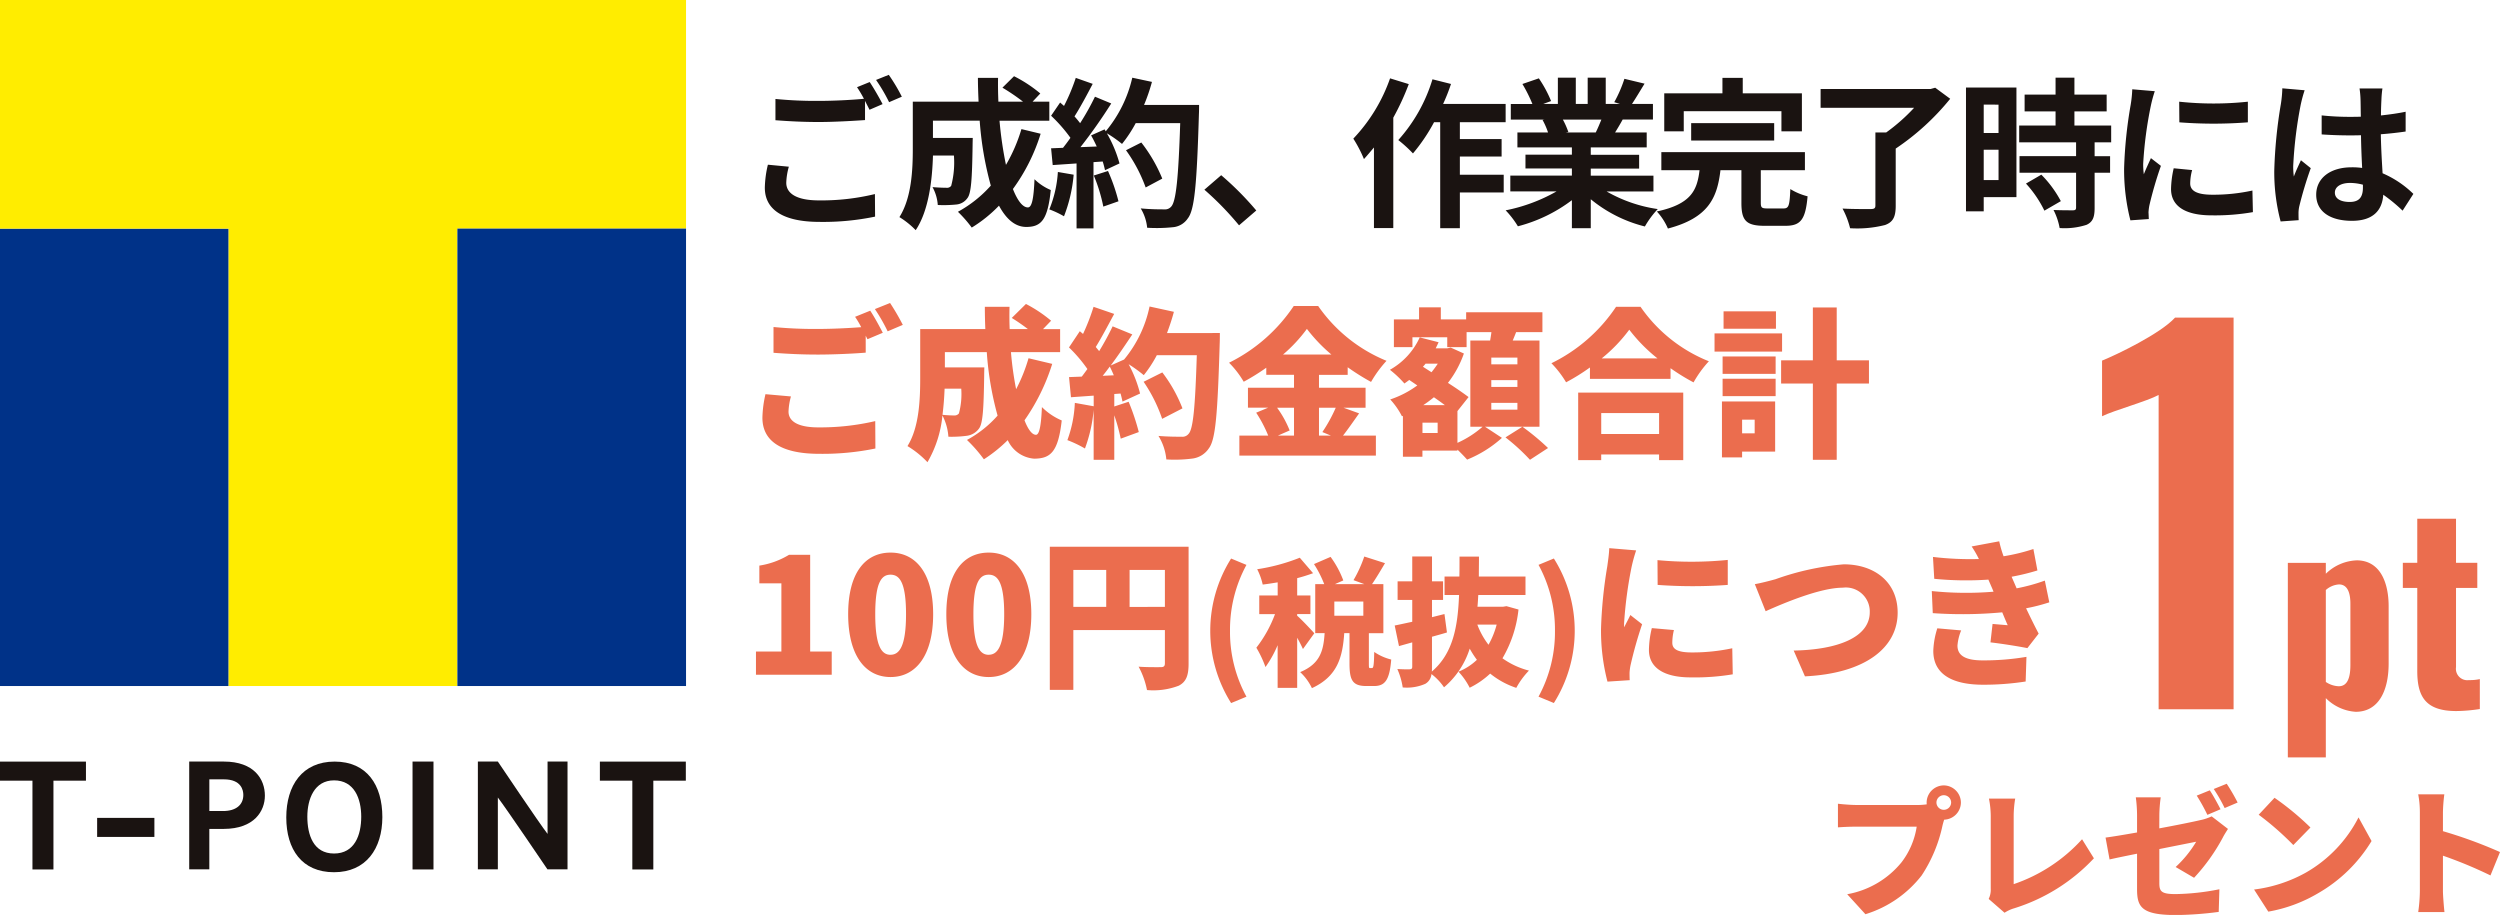 <svg xmlns="http://www.w3.org/2000/svg" width="217.14" height="79.469" viewBox="0 0 217.14 79.469"><g transform="translate(-153.432 -4100.395)"><g transform="translate(0 2)"><path d="M5.922,0h6.51V-34.02H7.35c-1.26,1.386-5,3.192-6.342,3.738v4.83c1.008-.5,3.906-1.3,4.914-1.848Z" transform="translate(335 4160)" fill="#eb6d4e"/><path d="M1.144,4.18h3.3V-.968A4.031,4.031,0,0,0,7.04.22C9,.22,9.9-1.562,9.9-3.982V-8.954c0-1.958-.682-3.96-2.75-3.982A4.047,4.047,0,0,0,4.444-11.77v-.946h-3.3ZM5.566-2a2.135,2.135,0,0,1-1.122-.374v-7.986a1.906,1.906,0,0,1,1.144-.484c.748,0,.99.748.99,1.672V-3.85C6.578-2.816,6.358-2,5.566-2ZM15.774.154A14.132,14.132,0,0,0,17.82-.022v-2.6a4.07,4.07,0,0,1-.946.088.991.991,0,0,1-1.122-1.122v-6.886H17.6v-2.178H15.752v-3.828H12.386v3.828H11.132v2.178h1.254v7.216C12.386-1.122,13.09.154,15.774.154Z" transform="translate(351 4160)" fill="#eb6d4e"/><path d="M10.26-8.268A.64.64,0,0,1,9.624-8.9a.64.64,0,0,1,.636-.636A.64.64,0,0,1,10.9-8.9.64.64,0,0,1,10.26-8.268Zm-7.632-.42c-.4,0-1.188-.06-1.56-.108v2.052c.312-.024.972-.06,1.56-.06h5.28a6.741,6.741,0,0,1-1.32,3.1A7.853,7.853,0,0,1,1.872-.936L3.456.8A9.841,9.841,0,0,0,8.34-2.568a12.644,12.644,0,0,0,1.812-4.344c.036-.144.084-.324.144-.5A1.5,1.5,0,0,0,11.748-8.9a1.5,1.5,0,0,0-1.488-1.488A1.5,1.5,0,0,0,8.772-8.9a.684.684,0,0,0,.012.156,6.254,6.254,0,0,1-.864.06ZM15.54.672a3.12,3.12,0,0,1,.828-.384A15.989,15.989,0,0,0,23.3-4.056L22.272-5.712a14.145,14.145,0,0,1-5.94,3.9V-7.728a9.424,9.424,0,0,1,.132-1.512h-2.28a7.921,7.921,0,0,1,.156,1.512v6.312a1.81,1.81,0,0,1-.18.888ZM35.784-8.9a17.126,17.126,0,0,0-.948-1.632l-1.128.456a13.385,13.385,0,0,1,.948,1.656ZM34.3-8.316c-.216-.42-.636-1.2-.936-1.644L32.232-9.5a16.258,16.258,0,0,1,.924,1.668Zm-5.316.5a12.093,12.093,0,0,1,.12-1.536H26.94a12.34,12.34,0,0,1,.108,1.536V-6.3c-1.14.2-2.16.372-2.736.444l.348,1.9c.516-.12,1.392-.3,2.388-.5v3.072c0,1.56.384,2.256,3.4,2.256A30.91,30.91,0,0,0,34.14.6l.06-1.968a20.638,20.638,0,0,1-3.816.42c-1.248,0-1.4-.252-1.4-.96V-4.86c1.452-.288,2.772-.552,3.2-.636A9.85,9.85,0,0,1,30.4-3.3l1.6.936a16.573,16.573,0,0,0,2.5-3.5c.12-.24.324-.552.444-.744L33.528-7.7a4.185,4.185,0,0,1-.972.324c-.552.132-2.016.432-3.576.72Zm10.008-1.5-1.38,1.476A25.011,25.011,0,0,1,40.62-5.208l1.488-1.524A24.212,24.212,0,0,0,38.988-9.312ZM37.212-1.344,38.448.576a12.805,12.805,0,0,0,4.3-1.584,12.977,12.977,0,0,0,4.668-4.548L46.284-7.608a11.6,11.6,0,0,1-4.584,4.8A12.349,12.349,0,0,1,37.212-1.344ZM58.572-4.6a39.674,39.674,0,0,0-4.956-1.812V-8.052a14.267,14.267,0,0,1,.12-1.56H51.468a8.383,8.383,0,0,1,.144,1.56V-1.2A13.471,13.471,0,0,1,51.468.612h2.28c-.06-.54-.132-1.488-.132-1.812V-4.284a37.425,37.425,0,0,1,4.128,1.716Z" transform="translate(312 4177)" fill="#eb6d4e"/><g transform="translate(0 11)"><path d="M2.128-4.3a9.257,9.257,0,0,0-.266,2c0,1.9,1.582,2.968,4.76,2.968A22.115,22.115,0,0,0,11.438.21l-.014-1.96A19.66,19.66,0,0,1,6.552-1.2c-2,0-2.828-.644-2.828-1.526a5.705,5.705,0,0,1,.224-1.4ZM9.87-11.032a10.654,10.654,0,0,1,.6,1.008c-1.064.1-2.59.182-3.92.182a35.86,35.86,0,0,1-3.766-.168v1.848c1.12.084,2.324.154,3.78.154,1.316,0,3.038-.1,4-.168V-9.842c.14.28.28.546.392.77l1.134-.49c-.266-.518-.77-1.4-1.12-1.918Zm1.652-.63A14.843,14.843,0,0,1,12.656-9.73l1.106-.476a15.454,15.454,0,0,0-1.134-1.9ZM24.15-7.392a14.171,14.171,0,0,1-1.344,3.108,33.06,33.06,0,0,1-.56-3.836h4.326V-9.772H25.116l.672-.714a11.713,11.713,0,0,0-2.282-1.5L22.5-10.99A17.527,17.527,0,0,1,24.29-9.772H22.148c-.028-.686-.042-1.372-.028-2.072H20.37c0,.7.028,1.386.056,2.072H14.714v4.088c0,1.82-.1,4.256-1.162,5.936a7.288,7.288,0,0,1,1.414,1.134c1.148-1.708,1.442-4.438,1.5-6.482h1.82a7.921,7.921,0,0,1-.238,2.632.453.453,0,0,1-.42.168c-.224,0-.7-.014-1.2-.056A3.778,3.778,0,0,1,16.884-.8a11.016,11.016,0,0,0,1.61-.042,1.315,1.315,0,0,0,.966-.56c.322-.406.406-1.652.448-4.592,0-.2.014-.63.014-.63H16.464v-1.5h4.06a28.921,28.921,0,0,0,.966,5.642A10.7,10.7,0,0,1,18.634-.21a10.974,10.974,0,0,1,1.2,1.372A11.866,11.866,0,0,0,22.2-.742C22.82.406,23.59,1.106,24.57,1.106c1.3,0,1.862-.616,2.128-3.206a4.528,4.528,0,0,1-1.414-.938c-.07,1.75-.238,2.45-.574,2.45-.448,0-.9-.588-1.3-1.6a16.262,16.262,0,0,0,2.408-4.8Zm3.164,3.724A10.179,10.179,0,0,1,26.572-.42a8.229,8.229,0,0,1,1.274.6,12.944,12.944,0,0,0,.84-3.612Zm3.122.308a14.249,14.249,0,0,1,.826,2.7l1.316-.462a15.965,15.965,0,0,0-.91-2.632ZM34.8-9.492a16.056,16.056,0,0,0,.686-2l-1.708-.364A11.147,11.147,0,0,1,31.472-7.2l-.1-.168L30.2-6.846c.168.294.336.63.49.966l-1.414.056a45.07,45.07,0,0,0,2.674-3.794l-1.414-.588a21.891,21.891,0,0,1-1.288,2.3c-.14-.182-.308-.392-.49-.588.5-.784,1.078-1.862,1.582-2.828l-1.47-.518a16.787,16.787,0,0,1-1.022,2.436L27.51-9.7l-.784,1.148a13.189,13.189,0,0,1,1.68,1.918c-.21.308-.434.6-.644.868l-1.036.042.14,1.456,2.072-.14V1.232h1.47V-4.522l.8-.056a7.618,7.618,0,0,1,.2.756l1.26-.588A11.15,11.15,0,0,0,31.57-7.028a10.7,10.7,0,0,1,1.316.924,11.535,11.535,0,0,0,1.19-1.806H37.94c-.154,4.774-.364,6.818-.784,7.252a.691.691,0,0,1-.588.238c-.378,0-1.176,0-2.058-.084a3.98,3.98,0,0,1,.56,1.68,13.364,13.364,0,0,0,2.184-.042A1.735,1.735,0,0,0,38.6.364c.588-.742.784-2.954.966-9.086.014-.21.014-.77.014-.77Zm1.582,6.4a13.168,13.168,0,0,0-1.82-3.136l-1.33.672a13.225,13.225,0,0,1,1.708,3.234ZM44.548-.322A26.242,26.242,0,0,0,41.5-3.388L40.04-2.128A26.276,26.276,0,0,1,43.05.966ZM56.168-11.8a14.565,14.565,0,0,1-3.192,5.236A11.376,11.376,0,0,1,53.9-4.788c.28-.308.574-.658.868-1.008v7h1.68v-9.59A21.808,21.808,0,0,0,57.792-11.3ZM66.206-7.994V-9.576H60.774a16.547,16.547,0,0,0,.686-1.736l-1.61-.406A13.9,13.9,0,0,1,56.882-6.44a11.323,11.323,0,0,1,1.274,1.162A15.545,15.545,0,0,0,59.99-7.994h.532V1.218H62.23V-1.89h3.808V-3.43H62.23V-5.012h3.626V-6.524H62.23v-1.47Zm8.316-.224c-.154.378-.322.784-.49,1.12H71.414l.238-.042a6.9,6.9,0,0,0-.476-1.078Zm4.522,6.244V-3.346H73.6v-.616h4.2v-1.2H73.6V-5.8h4.858V-7.1H75.712c.21-.336.434-.714.658-1.12H79V-9.576h-1.82c.322-.49.7-1.12,1.092-1.764l-1.75-.42a11.278,11.278,0,0,1-.882,2.03l.5.154H74.9v-2.282H73.332v2.282H72.3v-2.282H70.742v2.282H69.468l.686-.252A10.594,10.594,0,0,0,69.09-11.8l-1.428.49a12.55,12.55,0,0,1,.868,1.736H66.654v1.358H69.58l-.168.028A6.291,6.291,0,0,1,69.888-7.1h-2.66v1.3H71.96v.63H67.928v1.2H71.96v.616H66.612v1.372H70.63A14.708,14.708,0,0,1,66.206-.336,7.766,7.766,0,0,1,67.27,1.05a13.28,13.28,0,0,0,4.69-2.268V1.218H73.6V-1.3a11.95,11.95,0,0,0,4.7,2.366,7.831,7.831,0,0,1,1.12-1.512,12.507,12.507,0,0,1-4.438-1.526Zm2.632-6.972H90.16V-7.2h1.778v-3.3H86.8v-1.344H85.036V-10.5H79.982v3.3h1.694ZM89.53-6.4V-7.91H82.32V-6.4ZM88.956-.5c-.5,0-.588-.056-.588-.5V-3.822H92.2V-5.39H79.73v1.568h3.318c-.21,1.736-.714,2.94-3.71,3.584A5.2,5.2,0,0,1,80.3,1.246c3.514-.924,4.284-2.66,4.564-5.068h1.82V-.98c0,1.512.392,1.988,2.016,1.988H90.5c1.33,0,1.75-.532,1.932-2.562a5.3,5.3,0,0,1-1.5-.63C90.874-.742,90.8-.5,90.342-.5Zm14.56-10.486-.406.112H93.562V-9.24h8.12A16.071,16.071,0,0,1,99.26-7.1h-.938V-.756c0,.238-.1.308-.406.308s-1.47.014-2.45-.042a7.29,7.29,0,0,1,.658,1.708,9.837,9.837,0,0,0,3.038-.28c.686-.252.924-.7.924-1.666V-5.7a21.45,21.45,0,0,0,4.732-4.326Zm5.5,1.47v2.464H107.73V-9.52ZM107.73-2.968V-5.6h1.288v2.632ZM110.572-11H106.19V-.252h1.54V-1.484h2.842ZM111.4-2.66a9.849,9.849,0,0,1,1.6,2.352l1.428-.826a9.66,9.66,0,0,0-1.694-2.3ZM118.8-6.244V-7.7h-3.192V-8.932h2.8v-1.456h-2.8v-1.47h-1.638v1.47h-2.688v1.456h2.688V-7.7H110.81v1.456h4.942v1.2h-4.914V-3.6h4.914v3.01c0,.2-.07.252-.294.252s-.994,0-1.666-.028a5.615,5.615,0,0,1,.532,1.568,6.2,6.2,0,0,0,2.338-.28c.546-.252.7-.672.7-1.47V-3.6h1.344V-5.04h-1.344v-1.2Zm5.908-3.528.014,1.792a38.372,38.372,0,0,0,5.95,0V-9.772A28.289,28.289,0,0,1,124.712-9.772Zm-.476,5.782A8.544,8.544,0,0,0,124-2.184C124-.77,125.132.1,127.526.1a19.271,19.271,0,0,0,3.584-.28l-.042-1.876a15.979,15.979,0,0,1-3.472.364c-1.4,0-1.932-.364-1.932-.98a4.563,4.563,0,0,1,.168-1.162Zm-3.6-6.86a10.359,10.359,0,0,1-.14,1.358A38.441,38.441,0,0,0,119.924-4,17.7,17.7,0,0,0,120.47.532l1.6-.112c-.014-.2-.014-.42-.028-.574a4.073,4.073,0,0,1,.084-.644,33.425,33.425,0,0,1,.994-3.4l-.868-.672c-.2.448-.42.91-.616,1.4a6.691,6.691,0,0,1-.056-.9,34.279,34.279,0,0,1,.672-5.082,11.652,11.652,0,0,1,.336-1.232Zm13.034-.084a10.4,10.4,0,0,1-.126,1.358,41.091,41.091,0,0,0-.574,5.782A16.724,16.724,0,0,0,133.518.63l1.568-.112c-.014-.2-.014-.434-.014-.574a2.736,2.736,0,0,1,.07-.644,33.071,33.071,0,0,1,.994-3.3l-.854-.686c-.21.462-.434.924-.616,1.414a6.418,6.418,0,0,1-.056-.9,36.666,36.666,0,0,1,.658-5.362,11.652,11.652,0,0,1,.336-1.232Zm7,8.61c0,.812-.294,1.26-1.148,1.26-.728,0-1.288-.252-1.288-.812,0-.518.532-.84,1.316-.84a4.322,4.322,0,0,1,1.12.154Zm4.382.56a8.8,8.8,0,0,0-2.674-1.792c-.056-.938-.126-2.044-.154-3.388.756-.056,1.484-.14,2.156-.238V-8.9c-.658.14-1.386.238-2.142.322,0-.616.028-1.134.042-1.442a8.851,8.851,0,0,1,.084-.9h-1.988a7.843,7.843,0,0,1,.084.91c.014.294.014.854.028,1.54-.322.014-.658.014-.98.014a22.989,22.989,0,0,1-2.422-.126V-6.93c.826.056,1.61.084,2.422.084.322,0,.658,0,.994-.014.014.98.056,1.988.1,2.842a6.228,6.228,0,0,0-.91-.056c-1.89,0-3.08.966-3.08,2.38,0,1.456,1.2,2.268,3.108,2.268,1.876,0,2.632-.952,2.716-2.268a14.139,14.139,0,0,1,1.68,1.386Z" transform="translate(218 4106)" fill="#1a1311"/><path d="M1.918-4.368a9.829,9.829,0,0,0-.266,2.044C1.652-.336,3.22.812,6.594.812A22.732,22.732,0,0,0,11.466.35l-.014-2.38a21.048,21.048,0,0,1-4.942.546c-1.876,0-2.59-.588-2.59-1.372a5.591,5.591,0,0,1,.21-1.316ZM9.7-11.088a7.574,7.574,0,0,1,.532.9c-1.078.084-2.548.154-3.78.154a36.929,36.929,0,0,1-3.836-.168v2.24c1.148.084,2.366.154,3.85.154,1.344,0,3.178-.084,4.158-.168V-9.45l.154.308,1.33-.56c-.252-.49-.742-1.4-1.092-1.918Zm1.722-.672A15.616,15.616,0,0,1,12.53-9.828l1.316-.56a19.982,19.982,0,0,0-1.106-1.9Zm7.5,6.916a6.5,6.5,0,0,1-.2,2.142.476.476,0,0,1-.42.182c-.224,0-.588-.014-1.008-.056.1-.784.154-1.554.182-2.268ZM24.766-7.49A14.366,14.366,0,0,1,23.688-4.8a28.823,28.823,0,0,1-.448-3.22h4.27v-2H26.026l.7-.728a11.847,11.847,0,0,0-2.184-1.456L23.31-10.99a16.744,16.744,0,0,1,1.4.966H23.128c-.028-.644-.028-1.288-.014-1.932H20.972q0,.966.042,1.932H15.358v4.2c0,1.834-.07,4.312-1.106,5.964a8.282,8.282,0,0,1,1.736,1.4,9.918,9.918,0,0,0,1.3-4.06,4.744,4.744,0,0,1,.518,1.848,10.206,10.206,0,0,0,1.61-.084,1.558,1.558,0,0,0,1.05-.63c.336-.448.406-1.736.448-4.592,0-.224.014-.714.014-.714H17.5v-1.33h3.64a27.549,27.549,0,0,0,.938,5.516,9.745,9.745,0,0,1-2.66,2.114,12.507,12.507,0,0,1,1.47,1.68A12.424,12.424,0,0,0,22.96-.378a2.749,2.749,0,0,0,2.282,1.61c1.442,0,2.1-.588,2.408-3.318a5.424,5.424,0,0,1-1.722-1.162C25.858-1.54,25.69-.84,25.41-.84c-.336,0-.686-.462-.994-1.26A17.768,17.768,0,0,0,26.824-7Zm6.44,1.526c.21-.252.406-.518.616-.8.126.238.238.49.35.756Zm5.586-3.71c.224-.6.434-1.218.6-1.848l-2.114-.462a10.57,10.57,0,0,1-2.212,4.606l-1.162.518c.658-.882,1.3-1.834,1.876-2.7l-1.708-.7A24.286,24.286,0,0,1,30.9-8.106c-.084-.112-.2-.238-.294-.364.49-.784,1.064-1.876,1.6-2.87l-1.792-.616A18.378,18.378,0,0,1,29.5-9.6l-.28-.238L28.28-8.428a12.461,12.461,0,0,1,1.6,1.876c-.168.224-.322.448-.49.658l-1.106.042.168,1.75,1.974-.14v.924l-1.638-.294A10.587,10.587,0,0,1,28.14-.378,10.226,10.226,0,0,1,29.666.35a12.7,12.7,0,0,0,.756-3.36V1.33h1.792V-2.534a16.308,16.308,0,0,1,.56,2.03l1.568-.574A19.36,19.36,0,0,0,33.46-3.71L32.214-3.3V-4.382l.546-.042c.07.252.126.49.168.7l1.526-.7a11.022,11.022,0,0,0-.994-2.548,12.566,12.566,0,0,1,1.316.952A10.642,10.642,0,0,0,35.91-7.756h3.472c-.14,4.424-.308,6.412-.714,6.832a.675.675,0,0,1-.6.252c-.378,0-1.162,0-2.016-.07A4.725,4.725,0,0,1,36.736,1.3a11.982,11.982,0,0,0,2.212-.07,2.019,2.019,0,0,0,1.484-.9c.588-.77.756-3.024.938-9.1.014-.252.014-.91.014-.91Zm1.344,6.538a12.624,12.624,0,0,0-1.75-3.122l-1.624.812a13.272,13.272,0,0,1,1.61,3.22Zm9.688-.056V-.77h-1.4l1.022-.448a8.827,8.827,0,0,0-1.092-1.974Zm3.626,0a13.257,13.257,0,0,1-1.162,2.114l.742.308H49.994V-3.192Zm-4.578-4.62a13.086,13.086,0,0,0,2.072-2.226,14.131,14.131,0,0,0,2.128,2.226Zm5.25,4.62H54.04V-4.928H49.994v-1.12h2.492v-.658a20.194,20.194,0,0,0,2.03,1.274A10.3,10.3,0,0,1,55.86-7.266a13.366,13.366,0,0,1-5.936-4.76H47.8A14.445,14.445,0,0,1,42.182-7.1a8.164,8.164,0,0,1,1.274,1.652,19,19,0,0,0,1.96-1.218v.616h2.408v1.12h-4v1.736h1.75l-1.036.434A11.362,11.362,0,0,1,45.584-.77H43.078V.966H54.936V-.77H52.08c.42-.532.91-1.246,1.4-1.932ZM67.228-6.958H64.96v-.588h2.268Zm0,1.96H64.96v-.588h2.268Zm0,1.974H64.96v-.588h2.268ZM60.3-.994H58.982v-.9H60.3ZM59.052-3.416a11.277,11.277,0,0,0,.924-.686c.336.238.658.462.952.686Zm1.26-3.6a9.175,9.175,0,0,1-.546.742l-.742-.476c.07-.084.154-.168.224-.266ZM69.146-9.03H66.822c.1-.238.2-.476.294-.728H69.4V-11.48H62.776v.616h-2.2v-1.05h-1.89v1.05H56.5v2.408h1.61V-9.31h3.024v.854h1.68v-1.3h2.156c-.028.238-.07.49-.112.728H63.14v7.49H64.2A8.767,8.767,0,0,1,62.02-.14V-2.9l.966-1.218c-.448-.336-1.092-.784-1.792-1.232A8.927,8.927,0,0,0,62.58-7.9l-1.148-.518-.294.07H60.13c.084-.168.168-.35.252-.532L58.744-9.3a6.139,6.139,0,0,1-2.59,2.814,9.289,9.289,0,0,1,1.26,1.19c.14-.1.28-.2.42-.308l.7.476a8.533,8.533,0,0,1-2.352,1.218A6.507,6.507,0,0,1,57.2-2.45l.084-.028V1.064h1.694V.532H62.02V.448c.308.294.63.63.84.868a10.24,10.24,0,0,0,3.024-1.89l-1.47-.966h4.732ZM66.192-.616A17.6,17.6,0,0,1,68.32,1.33L69.888.308A20.789,20.789,0,0,0,67.662-1.54ZM79.534-2.73V-.91H74.508V-2.73ZM72.506,1.358h2V.868h5.026v.49h2.1V-4.508H72.506ZM74.55-7.476a13.625,13.625,0,0,0,2.394-2.492,14.063,14.063,0,0,0,2.45,2.492Zm1.246-4.48a14.285,14.285,0,0,1-5.614,4.9A8.7,8.7,0,0,1,71.456-5.4a17.611,17.611,0,0,0,2.072-1.288V-5.7h7v-.924a17.947,17.947,0,0,0,2,1.232,9.587,9.587,0,0,1,1.33-1.834,13.131,13.131,0,0,1-5.936-4.732Zm13.888.392h-4.55v1.512h4.55Zm.532,1.918H84.35v1.582h5.866Zm-2.38,7.49v1.19H86.744v-1.19Zm1.778-1.582h-4.62V1.12h1.75v-.5h2.87ZM85.05-4.2h4.606V-5.712H85.05Zm0-1.932h4.606V-7.644H85.05ZM97.762-7.308h-2.8V-11.9H92.89v4.592H90.132v2.016H92.89V1.33h2.072V-5.292h2.8ZM1.092,20h6.58V17.984H5.8v-8.4H3.962a7.027,7.027,0,0,1-2.576.938v1.54H3.3v5.922H1.092Zm11.69.2c2.2,0,3.7-1.876,3.7-5.46,0-3.556-1.5-5.348-3.7-5.348S9.1,11.152,9.1,14.736,10.584,20.2,12.782,20.2Zm0-1.932c-.742,0-1.33-.672-1.33-3.528s.588-3.43,1.33-3.43,1.344.588,1.344,3.43S13.524,18.264,12.782,18.264ZM21.308,20.2c2.2,0,3.7-1.876,3.7-5.46,0-3.556-1.5-5.348-3.7-5.348s-3.682,1.764-3.682,5.348S19.11,20.2,21.308,20.2Zm0-1.932c-.742,0-1.33-.672-1.33-3.528s.588-3.43,1.33-3.43,1.344.588,1.344,3.43S22.05,18.264,21.308,18.264Zm12.236-4.158V10.9H36.61v3.206ZM28.658,10.9h2.856v3.206H28.658Zm10.01-2.016H26.614V21.316h2.044V16.122H36.61v2.884c0,.252-.1.336-.364.336s-1.19.014-1.918-.042a7.2,7.2,0,0,1,.728,2.03,6.174,6.174,0,0,0,2.758-.378c.644-.336.854-.882.854-1.918ZM42.362,22.46l1.332-.552a11.74,11.74,0,0,1-1.428-5.724,11.773,11.773,0,0,1,1.428-5.724l-1.332-.552a11.775,11.775,0,0,0,0,12.552Zm7.224-6.06c-.216-.252-1.164-1.26-1.488-1.524v-.144H49.25v-1.62H48.1v-1.5a14.318,14.318,0,0,0,1.38-.432L48.326,9.836a16.622,16.622,0,0,1-3.7,1,5.543,5.543,0,0,1,.48,1.332c.42-.048.852-.12,1.3-.192v1.14h-1.6v1.62h1.368a10.947,10.947,0,0,1-1.62,2.916,9.351,9.351,0,0,1,.792,1.68,9.608,9.608,0,0,0,1.056-1.9V21.14H48.1V16.784c.2.36.384.72.5.984Zm4.26-1.524h-2.52V13.64h2.52Zm.588,4.548c-.1,0-.108-.036-.108-.432v-2.6h1.26v-4.26H54.6c.336-.492.732-1.152,1.128-1.824l-1.8-.576a10.971,10.971,0,0,1-.936,2.052l.948.348H51.374l.732-.324A8.359,8.359,0,0,0,51,9.764l-1.44.624a9.534,9.534,0,0,1,.888,1.74h-.78v4.26h.816c-.1,1.488-.36,2.652-2.124,3.384a4.579,4.579,0,0,1,1.02,1.392c2.22-1.02,2.664-2.688,2.808-4.776h.456V19c0,1.464.252,1.98,1.464,1.98h.672c.936,0,1.344-.5,1.488-2.3a4.473,4.473,0,0,1-1.476-.66c-.024,1.224-.072,1.4-.2,1.4Zm10.992-3.78a7.337,7.337,0,0,1-.708,1.752,6.751,6.751,0,0,1-.972-1.752Zm.852-1.6-.288.048H63.758c.036-.336.048-.672.072-1.02h4.1V11.468H63.878c0-.564.012-1.14.012-1.728H62.2c0,.588,0,1.164-.012,1.728H60.9v1.608h1.26c-.108,2.772-.528,5.076-2.364,6.648.012-.12.012-.264.012-.42V16.7c.432-.12.876-.24,1.3-.372l-.216-1.6L59.81,15V13.5h.96V11.888h-.96V9.728H58.094v2.16H56.822V13.5h1.272V15.4c-.564.12-1.092.24-1.524.324l.372,1.788,1.152-.324V19.3c0,.168-.06.216-.228.228s-.648,0-1.068-.024a6.185,6.185,0,0,1,.468,1.6,3.985,3.985,0,0,0,1.956-.312,1.074,1.074,0,0,0,.54-.852,4.926,4.926,0,0,1,1.092,1.152,7.289,7.289,0,0,0,2.232-3.36,7.919,7.919,0,0,0,.624.972,5.074,5.074,0,0,1-1.6,1.032,5.918,5.918,0,0,1,.972,1.392A7.187,7.187,0,0,0,64.862,19.9,7.218,7.218,0,0,0,67.13,21.14a6.82,6.82,0,0,1,1.1-1.5,6.92,6.92,0,0,1-2.3-1.068,10.546,10.546,0,0,0,1.392-4.236Zm4.116,8.412a11.775,11.775,0,0,0,0-12.552l-1.332.552a11.773,11.773,0,0,1,1.428,5.724,11.74,11.74,0,0,1-1.428,5.724Zm9-12.414.014,2.156a42.1,42.1,0,0,0,6.09,0v-2.17A31.68,31.68,0,0,1,79.394,10.046Zm-.49,5.908a8.378,8.378,0,0,0-.252,1.9c0,1.47,1.2,2.38,3.626,2.38a19.909,19.909,0,0,0,3.654-.266L85.89,17.7a16.609,16.609,0,0,1-3.5.364c-1.134,0-1.708-.224-1.708-.84a4.687,4.687,0,0,1,.14-1.106Zm-3.7-6.944c-.014.518-.112,1.148-.168,1.568a39.411,39.411,0,0,0-.546,5.46,17.665,17.665,0,0,0,.56,4.564l1.932-.126c-.014-.224-.014-.476-.014-.63a4.446,4.446,0,0,1,.084-.658,35.827,35.827,0,0,1,1.008-3.57l-1.022-.8c-.182.392-.35.672-.532,1.064a2.588,2.588,0,0,1-.014-.322,36.071,36.071,0,0,1,.658-4.942,13.663,13.663,0,0,1,.392-1.414ZM87.85,12.132l.938,2.352c1.652-.742,4.774-2.044,6.692-2.044a2.081,2.081,0,0,1,2.352,2.128c0,2.184-2.786,3.262-6.608,3.332l.98,2.24c5.236-.252,8.05-2.492,8.05-5.53,0-2.7-2.058-4.2-4.676-4.2A23.271,23.271,0,0,0,89.656,11.7C89.166,11.838,88.354,12.048,87.85,12.132ZM103.7,15.968a7.168,7.168,0,0,0-.35,1.96c0,2.044,1.666,2.94,4.34,2.94a23.831,23.831,0,0,0,3.682-.28l.07-2.142a22.122,22.122,0,0,1-3.808.308c-1.694,0-2.184-.546-2.184-1.288a4.28,4.28,0,0,1,.322-1.316Zm9.338-4.144a16.062,16.062,0,0,1-2.45.672l-.168-.392c-.084-.2-.182-.406-.266-.616a19.477,19.477,0,0,0,2.24-.546l-.35-1.862a16.668,16.668,0,0,1-2.59.63,10.007,10.007,0,0,1-.378-1.3l-2.394.448a8.949,8.949,0,0,1,.63,1.092,27.427,27.427,0,0,1-3.99-.182l.112,1.9a28.2,28.2,0,0,0,4.7.07l.364.84.084.21a28.907,28.907,0,0,1-5.362-.056l.084,1.918a37.221,37.221,0,0,0,6.034-.07c.14.336.294.714.476,1.12-.35-.028-.84-.07-1.316-.112l-.182,1.6c.952.112,2.394.336,3.206.5l.98-1.26c-.406-.77-.77-1.526-1.092-2.2a15.481,15.481,0,0,0,2.016-.518Z" transform="translate(218 4126)" fill="#eb6d4e"/></g></g><g transform="translate(-161.992 3887.426)"><g transform="translate(315.424 212.969)"><rect width="19.858" height="39.727" transform="translate(0 19.858)" fill="#003288"/><path d="M315.424,212.969v19.858h19.858v39.727h19.869V232.827H375.01V212.969Z" transform="translate(-315.424 -212.969)" fill="#ffed00"/><rect width="19.859" height="39.727" transform="translate(39.727 19.858)" fill="#003288"/></g><g transform="translate(315.424 279.115)"><path d="M676.032,778.026v6.285c-.732-.942-4.318-6.285-4.318-6.285h-1.735v9.362h1.735v-6.24c.728.947,4.308,6.24,4.308,6.24h1.744v-9.362Z" transform="translate(-628.473 -778.026)" fill="#1a1311"/><path d="M462.382,780.986c0-1.429-.931-2.96-3.564-2.96h-3.009v9.362h1.747v-3.513h1.267C461.451,783.867,462.382,782.327,462.382,780.986Zm-4.825-1.415h1.262c1.524,0,1.69.954,1.69,1.352,0,.877-.651,1.4-1.757,1.4h-1.195Z" transform="translate(-439.375 -778.026)" fill="#1a1311"/><rect width="1.82" height="9.371" transform="translate(35.831 0)" fill="#1a1311"/><rect width="4.973" height="1.654" transform="translate(8.437 4.892)" fill="#1a1311"/><path d="M760.512,778.055v1.656h2.819v7.712h1.823v-7.712h2.823v-1.656Z" transform="translate(-708.409 -778.051)" fill="#1a1311"/><path d="M315.424,778.055v1.656h2.819v7.712h1.823v-7.712h2.823v-1.656Z" transform="translate(-315.424 -778.051)" fill="#1a1311"/><path d="M531.983,787.664c-2.788,0-4.148-1.982-4.148-4.76s1.392-4.849,4.2-4.849,4.145,2.041,4.145,4.826C536.175,785.626,534.757,787.664,531.983,787.664Zm0-7.979c-1.719,0-2.319,1.637-2.319,3.154,0,1.58.524,3.2,2.319,3.2s2.362-1.61,2.362-3.2C534.345,781.277,533.748,779.685,531.983,779.685Z" transform="translate(-502.97 -778.052)" fill="#1a1311"/></g></g></g></svg>